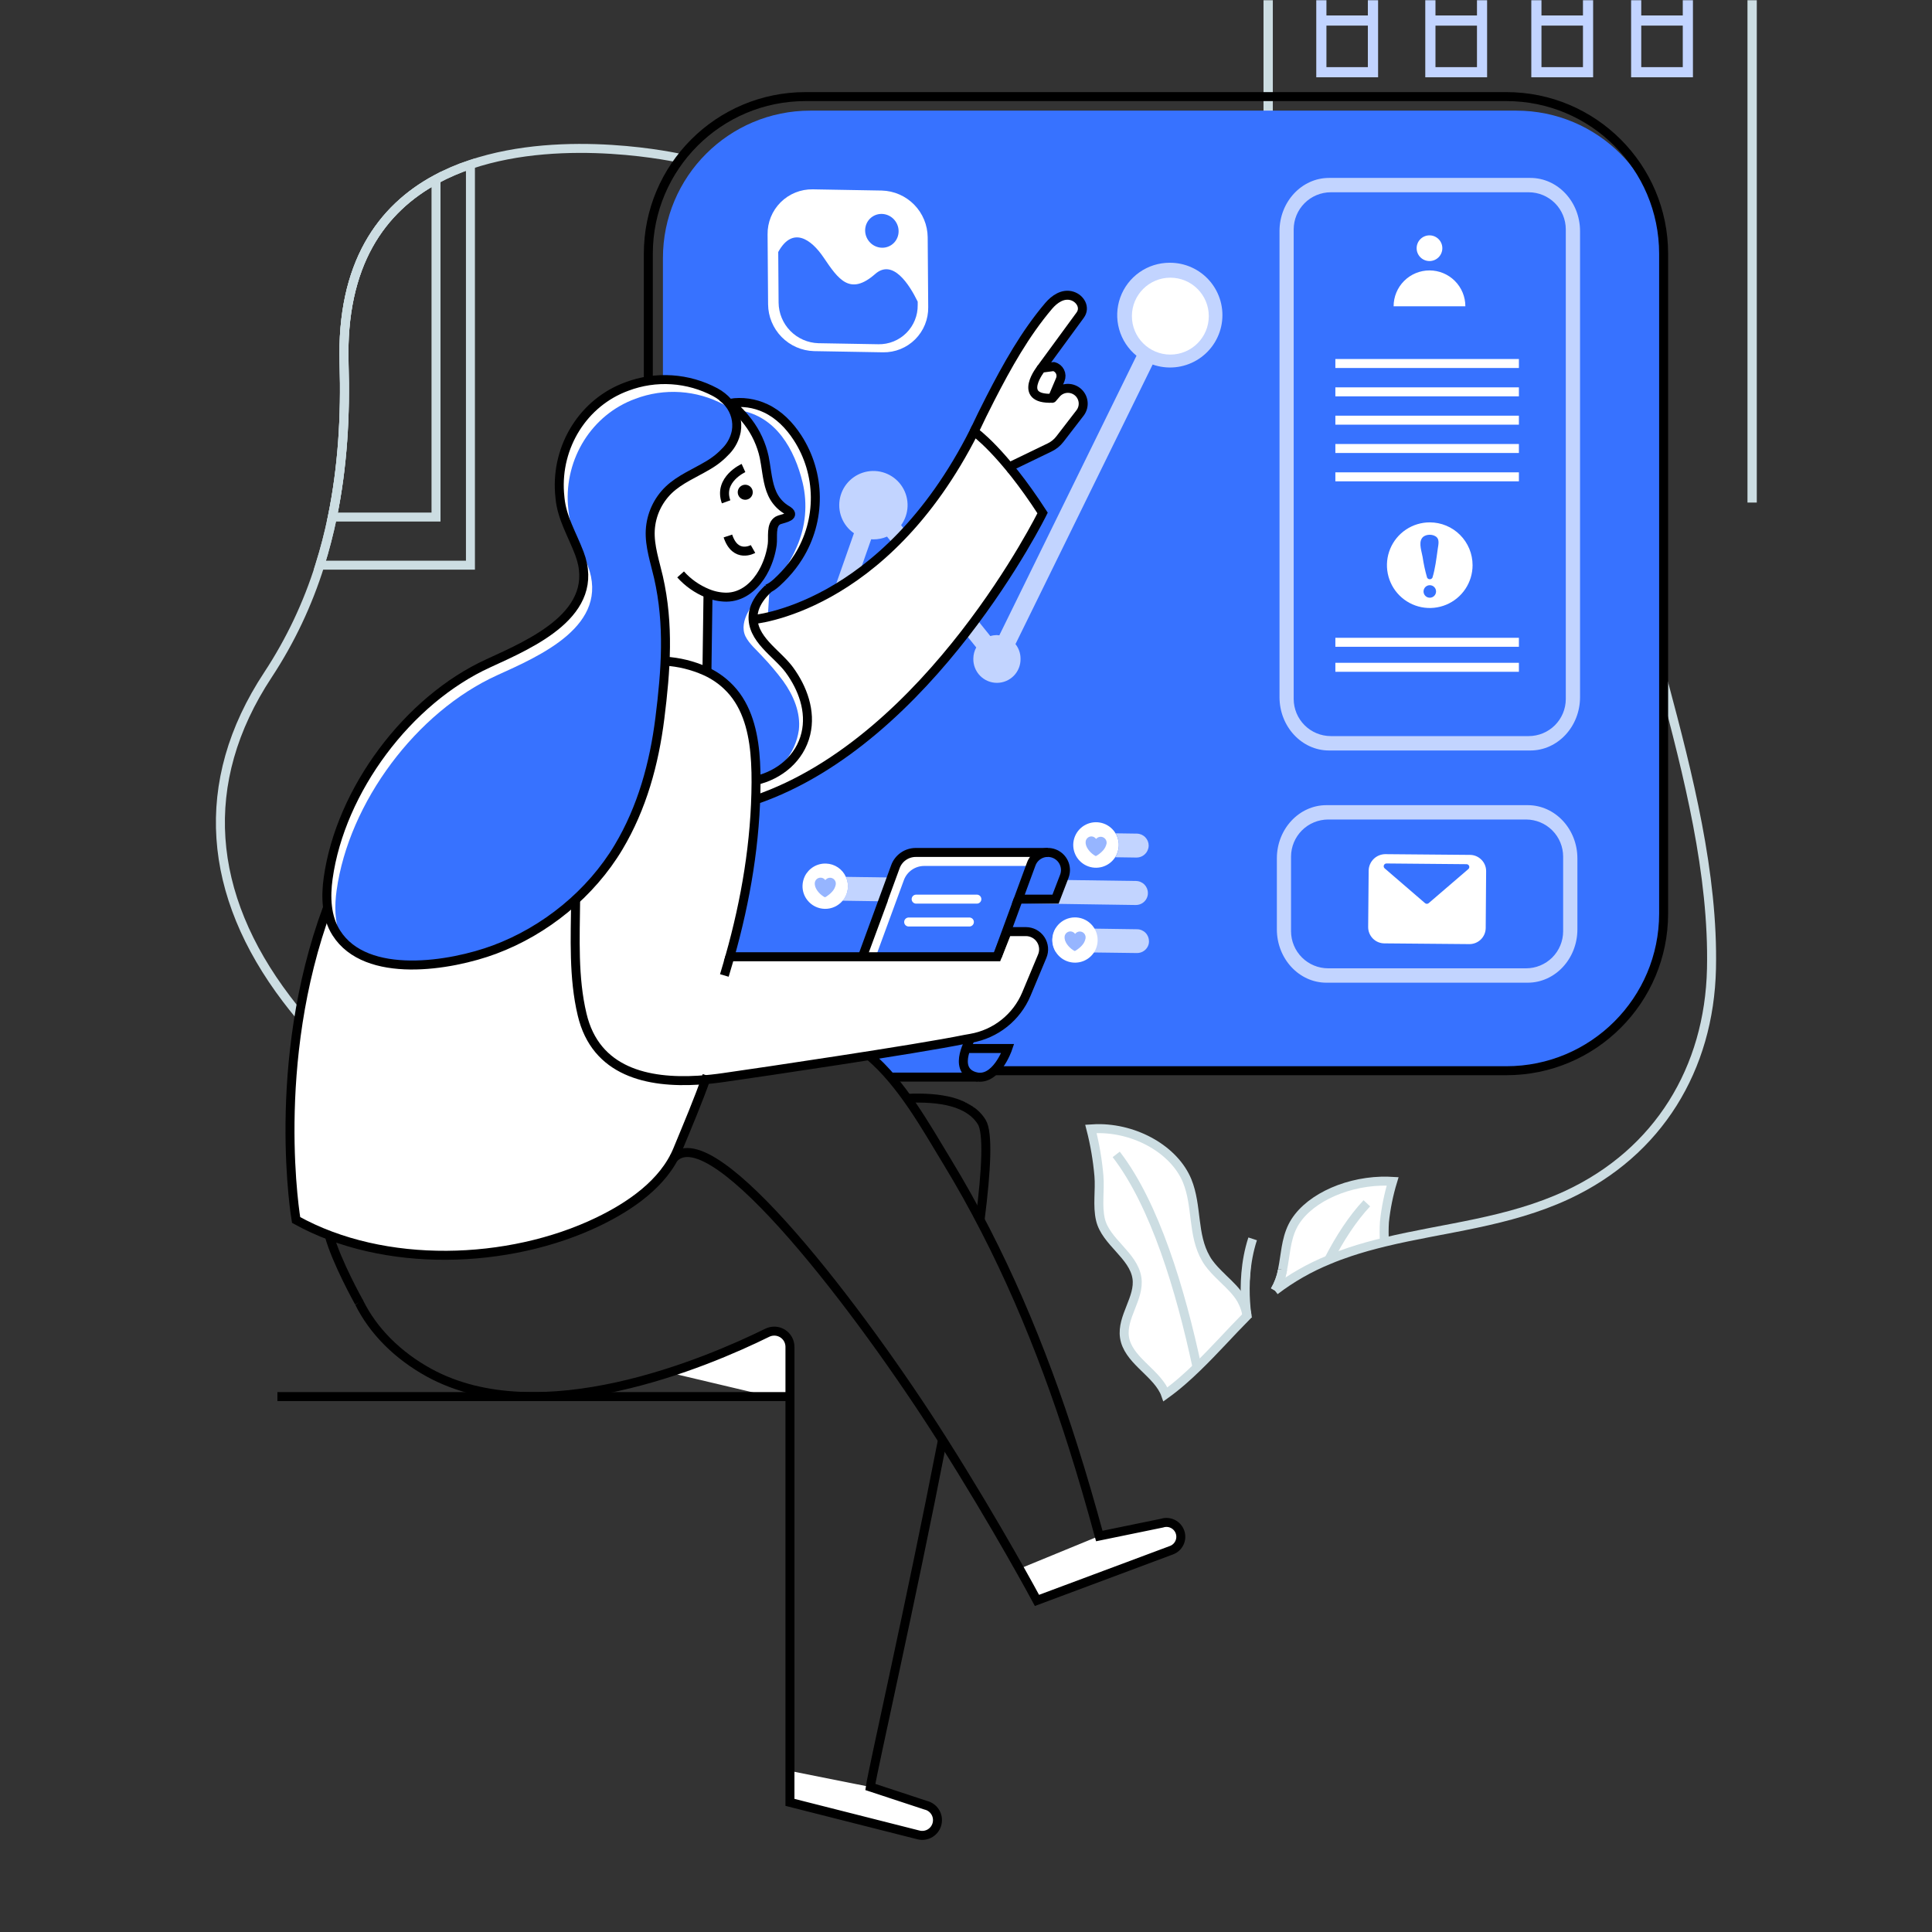<svg width="1000" height="1000" viewBox="0 0 1000 1000" fill="none" xmlns="http://www.w3.org/2000/svg">
<rect x="0" y="0" width="1000" height="1000" fill="#333333" stroke="none"/>
<g clip-path="url(#clip0_73_5476)">
<mask id="mask0_73_5476" style="mask-type:luminance" maskUnits="userSpaceOnUse" x="0" y="0" width="1000" height="1000">
<path d="M1000 0H0V1000H1000V0Z" fill="white"/>
</mask>
<g mask="url(#mask0_73_5476)">
<path d="M656.4 188.441V-358.379H906.9V260.121" stroke="#CCDDE2" stroke-width="4.82" stroke-miterlimit="10"/>
<path d="M681.3 8.001V40.001H713.3V-18.719H681.3V8.001ZM686.56 -13.479H708V8.001H686.56V-13.479ZM686.56 13.251H708V34.751H686.56V13.251Z" fill="#C2D4FF"/>
<path d="M737.72 8.001V40.001H769.72V-18.719H737.72V8.001ZM743 -13.459H764.48V8.001H743V-13.459ZM743 13.271H764.48V34.751H743V13.271Z" fill="#C2D4FF"/>
<path d="M792.6 8.001V40.001H824.6V-18.719H792.6V8.001ZM797.86 -13.479H819.34V8.001H797.86V-13.479ZM797.86 13.251H819.34V34.751H797.86V13.251Z" fill="#C2D4FF"/>
<path d="M844.26 8.001V40.001H876.26V-18.719H844.26V8.001ZM849.51 -13.479H871V8.001H849.51V-13.479ZM849.51 13.251H871V34.751H849.51V13.251Z" fill="#C2D4FF"/>
<path d="M645.35 681.129C636.9 689.649 628.53 699.129 619.61 707.739C617.157 710.133 614.647 712.446 612.08 714.679C609.23 717.159 606.29 719.519 603.28 721.679C603.061 721.049 602.794 720.438 602.48 719.849C597.43 709.849 583.73 703.519 582.03 692.179C580.48 681.589 590.03 671.859 588.47 661.479C586.71 649.739 572.27 642.769 569.6 631.299C567.9 624.179 569.42 615.969 568.8 608.629C568.091 600.422 566.703 592.287 564.65 584.309C565.65 584.239 566.65 584.209 567.65 584.179C587.95 583.839 607.93 595.239 614.5 611.259C619.79 624.259 617.1 639.169 624.13 651.319C624.553 652.105 625.031 652.86 625.56 653.579C626.492 654.854 627.493 656.076 628.56 657.239L630.79 659.559C631.16 659.929 631.57 660.269 631.94 660.669C632.31 661.069 632.71 661.419 633.08 661.819C636.58 665.169 640.15 668.539 642.47 672.539C642.68 672.887 642.867 673.247 643.03 673.619C643.241 673.99 643.428 674.375 643.59 674.769C643.8 675.199 643.96 675.609 644.11 676.009C644.26 676.409 644.45 677.009 644.61 677.429C644.83 678.179 645.04 678.889 645.2 679.629C645.2 679.819 645.2 679.979 645.26 680.129C645.32 680.279 645.26 680.249 645.26 680.319C645.274 680.378 645.274 680.44 645.26 680.499C645.26 680.629 645.26 680.719 645.32 680.809V680.869C645.305 680.957 645.316 681.047 645.35 681.129Z" fill="white"/>
<path d="M645.48 681.75H645.51L645.48 681.78V681.75Z" fill="white"/>
<path d="M645.54 681.692C645.79 681.472 646 681.322 646.25 681.102C646.04 681.292 645.79 681.502 645.57 681.722C645.57 681.722 645.57 681.722 645.51 681.722L645.54 681.692Z" fill="white"/>
<path d="M716.61 632.46C716.395 635.947 716.395 639.443 716.61 642.93C710.51 644.42 704.5 646.06 698.61 648.04C694.95 649.25 691.36 650.58 687.77 652.1C677.81 656.14 668.431 661.487 659.88 668C661.743 664.823 663.055 661.354 663.76 657.74C663.76 657.59 663.82 657.43 663.85 657.25C665.4 649.76 665.52 641.89 669.05 634.73C675.62 621.53 694.83 611.96 714.94 611.34H715.31C717.14 611.34 719 611.34 720.86 611.43C718.777 618.289 717.354 625.331 716.61 632.46Z" fill="white"/>
<path d="M707.47 622.82L698.55 648C694.89 649.21 691.3 650.54 687.71 652.06C693.44 640.92 700 630.85 707.47 622.82Z" fill="white"/>
<path d="M645.58 681.789C645.58 681.589 645.549 681.39 645.49 681.199C645.55 681.569 645.58 681.789 645.58 681.789Z" fill="white"/>
<path d="M577.75 597.512C597.75 623.442 611.03 667.512 619.61 707.742C617.157 710.135 614.647 712.448 612.08 714.682L577.75 597.512Z" fill="white"/>
<path d="M648.37 641.23C644.37 653.44 644.22 665.771 644.69 673.581C644.811 676.104 645.078 678.618 645.49 681.11L648.37 641.23Z" fill="white"/>
<path d="M645.35 681.129C636.9 689.649 628.53 699.129 619.61 707.739C617.157 710.133 614.647 712.446 612.08 714.679C609.23 717.159 606.29 719.519 603.28 721.679C603.061 721.049 602.794 720.438 602.48 719.849C597.43 709.849 583.73 703.519 582.03 692.179C580.48 681.589 590.03 671.859 588.47 661.479C586.71 649.739 572.27 642.769 569.6 631.299C567.9 624.179 569.42 615.969 568.8 608.629C568.091 600.422 566.703 592.287 564.65 584.309C565.65 584.239 566.65 584.209 567.65 584.179C587.95 583.839 607.93 595.239 614.5 611.259C619.79 624.259 617.1 639.169 624.13 651.319C624.553 652.105 625.031 652.86 625.56 653.579C626.492 654.854 627.493 656.076 628.56 657.239L630.79 659.559C631.16 659.929 631.57 660.269 631.94 660.669C632.31 661.069 632.71 661.419 633.08 661.819C636.58 665.169 640.15 668.539 642.47 672.539C642.68 672.887 642.867 673.247 643.03 673.619C643.241 673.99 643.428 674.375 643.59 674.769C643.8 675.199 643.96 675.609 644.11 676.009C644.26 676.409 644.45 677.009 644.61 677.429C644.83 678.179 645.04 678.889 645.2 679.629C645.2 679.819 645.2 679.979 645.26 680.129C645.32 680.279 645.26 680.249 645.26 680.319C645.274 680.378 645.274 680.44 645.26 680.499C645.26 680.629 645.26 680.719 645.32 680.809V680.869C645.305 680.957 645.316 681.047 645.35 681.129Z" stroke="#CCDDE2" stroke-width="4.65" stroke-miterlimit="10"/>
<path d="M663.76 657.77C663.052 661.374 661.74 664.832 659.88 668" stroke="#CCDDE2" stroke-width="4.65" stroke-miterlimit="10"/>
<path d="M716.58 642.928C716.365 639.442 716.365 635.945 716.58 632.458C717.326 625.339 718.749 618.307 720.83 611.458C718.97 611.338 717.11 611.338 715.28 611.368H714.91C694.8 611.988 675.59 621.558 669.02 634.758C665.49 641.918 665.37 649.758 663.82 657.278" stroke="#CCDDE2" stroke-width="4.65" stroke-miterlimit="10"/>
<path d="M663.77 657.781C663.77 657.621 663.83 657.471 663.86 657.281" stroke="#CCDDE2" stroke-width="4.65" stroke-miterlimit="10"/>
<path d="M663.85 657.238C663.85 657.418 663.79 657.578 663.76 657.728C663.056 661.346 661.744 664.819 659.88 667.998" stroke="#CCDDE2" stroke-width="4.65" stroke-miterlimit="10"/>
<path d="M663.77 657.781C663.77 657.621 663.83 657.471 663.86 657.281" stroke="#CCDDE2" stroke-width="4.65" stroke-miterlimit="10"/>
<path d="M645.48 681.602V681.752" stroke="#CCDDE2" stroke-width="4.65" stroke-miterlimit="10"/>
<path d="M707.47 622.82C700 630.82 693.47 640.92 687.71 652.1" stroke="#CCDDE2" stroke-width="4.65" stroke-miterlimit="10"/>
<path d="M645.58 681.789C645.58 681.589 645.549 681.39 645.49 681.199C645.55 681.569 645.58 681.789 645.58 681.789Z" stroke="#CCDDE2" stroke-width="4.65" stroke-miterlimit="10"/>
<path d="M577.75 597.512C597.75 623.442 611.03 667.512 619.61 707.742" stroke="#CCDDE2" stroke-width="4.65" stroke-miterlimit="10"/>
<path d="M648.37 641.23C644.37 653.44 644.22 665.771 644.69 673.581C644.811 676.104 645.078 678.618 645.49 681.11" stroke="#CCDDE2" stroke-width="4.65" stroke-miterlimit="10"/>
<path d="M861.08 353.379C873.81 401.059 886.94 452.429 885.86 501.439C884.71 553.089 858.41 596.439 811.29 618.439C780.62 632.749 747.65 635.379 716.58 642.909C710.48 644.399 704.47 646.039 698.58 648.019C694.92 649.229 691.33 650.559 687.74 652.079C677.789 656.128 668.42 661.481 659.88 667.999" stroke="#CCDDE2" stroke-width="4.65" stroke-miterlimit="10"/>
<path d="M352.27 82C352.27 82 292.91 68.45 243.5 85.15C237.345 87.178 231.381 89.748 225.68 92.83C197.68 107.98 176.55 136.45 178.1 188.16C178.93 215.16 177.35 241.79 172.03 267.63C170.29 276.016 168.14 284.316 165.58 292.53C159.309 312.612 150.258 331.717 138.69 349.29C101.85 405.15 107.43 463.21 148.29 517.05C150.43 519.87 152.63 522.66 154.89 525.39" stroke="#CCDDE2" stroke-width="4.65" stroke-miterlimit="10"/>
<path d="M784.79 57.262H419.43C377.291 57.262 343.13 91.422 343.13 133.562V477.902C343.13 520.041 377.291 554.202 419.43 554.202H784.79C826.929 554.202 861.09 520.041 861.09 477.902V133.562C861.09 91.422 826.929 57.262 784.79 57.262Z" fill="#3772FF"/>
<path d="M779.72 50H416.94C372.001 50 335.57 86.431 335.57 131.37V472.83C335.57 517.769 372.001 554.2 416.94 554.2H779.72C824.659 554.2 861.09 517.769 861.09 472.83V131.37C861.09 86.431 824.659 50 779.72 50Z" stroke="black" stroke-width="4.65" stroke-miterlimit="10"/>
<path d="M774.6 67.031H429.62C387.481 67.031 353.32 101.192 353.32 143.331V468.121C353.32 510.261 387.481 544.421 429.62 544.421H774.6C816.739 544.421 850.9 510.261 850.9 468.121V143.331C850.9 101.192 816.739 67.031 774.6 67.031Z" fill="#3772FF"/>
<path d="M792.11 92.09H687.92C673.76 92.09 662.27 104.45 662.27 119.66V360.82C662.27 376.06 673.76 388.45 687.92 388.45H792.11C806.3 388.45 817.83 376.06 817.83 360.82V119.66C817.83 104.45 806.3 92.09 792.11 92.09ZM810.45 361.87C810.432 366.939 808.409 371.796 804.823 375.38C801.237 378.964 796.38 380.984 791.31 381H688.79C683.713 380.984 678.848 378.962 675.256 375.375C671.663 371.788 669.634 366.927 669.61 361.85V118.67C669.634 113.593 671.663 108.731 675.256 105.144C678.848 101.557 683.713 99.536 688.79 99.52H791.31C796.383 99.536 801.244 101.559 804.83 105.147C808.416 108.735 810.437 113.597 810.45 118.67V361.87Z" fill="#C2D4FF"/>
<path d="M790.74 416.75H686.55C672.4 416.75 660.9 429.11 660.9 444.32V481C660.9 496.25 672.4 508.64 686.55 508.64H790.74C804.93 508.64 816.46 496.25 816.46 481V444.32C816.46 429.11 804.93 416.75 790.74 416.75ZM809.08 482.06C809.067 487.132 807.046 491.993 803.459 495.579C799.873 499.166 795.012 501.187 789.94 501.2H687.42C682.344 501.187 677.479 499.167 673.886 495.582C670.293 491.996 668.264 487.136 668.24 482.06V443.33C668.264 438.253 670.293 433.392 673.886 429.805C677.478 426.217 682.343 424.196 687.42 424.18H789.94C795.013 424.196 799.874 426.219 803.46 429.807C807.046 433.395 809.067 438.257 809.08 443.33V482.06Z" fill="#C2D4FF"/>
<path d="M557.25 443.412L404.57 441.172C402.927 441.145 401.362 440.468 400.219 439.289C399.075 438.11 398.446 436.524 398.47 434.882C398.468 434.313 398.549 433.747 398.71 433.202C399.104 431.909 399.907 430.78 400.998 429.983C402.089 429.186 403.409 428.764 404.76 428.782L557.44 431.002C556.298 432.775 555.659 434.824 555.59 436.932C555.507 439.207 556.084 441.457 557.25 443.412Z" fill="#3772FF"/>
<path d="M594.27 439.41C593.883 440.7 593.09 441.831 592.009 442.634C590.928 443.438 589.617 443.871 588.27 443.87L577.27 443.71C578.45 441.867 579.092 439.731 579.126 437.542C579.159 435.354 578.583 433.199 577.46 431.32L588.46 431.48C590.1 431.514 591.661 432.194 592.803 433.372C593.945 434.549 594.576 436.13 594.56 437.77C594.541 438.328 594.443 438.88 594.27 439.41Z" fill="#C2D4FF"/>
<path d="M593.91 463.999C593.523 465.287 592.729 466.415 591.648 467.213C590.566 468.012 589.255 468.439 587.91 468.429L436.16 466.209C437.577 464.519 438.486 462.462 438.782 460.276C439.077 458.09 438.747 455.865 437.83 453.859L588.05 455.999C589.691 456.031 591.253 456.71 592.396 457.888C593.538 459.066 594.169 460.648 594.15 462.289C594.155 462.868 594.074 463.444 593.91 463.999Z" fill="#C2D4FF"/>
<path d="M417.9 465.93L404.22 465.73C402.581 465.706 401.018 465.035 399.873 463.861C398.728 462.688 398.094 461.109 398.11 459.47C398.117 458.892 398.201 458.316 398.36 457.76C398.744 456.473 399.537 455.346 400.621 454.552C401.704 453.758 403.017 453.339 404.36 453.36L416.55 453.55C415.837 455.029 415.435 456.639 415.37 458.28C415.269 461.051 416.166 463.766 417.9 465.93Z" fill="#3772FF"/>
<path d="M546.45 492.68L404.78 490.62C403.141 490.584 401.582 489.903 400.44 488.726C399.299 487.549 398.666 485.97 398.68 484.33C398.684 483.774 398.771 483.221 398.94 482.69C399.324 481.399 400.117 480.266 401.198 479.462C402.28 478.659 403.592 478.226 404.94 478.23L546.4 480.31C545.245 482.167 544.633 484.309 544.633 486.495C544.633 488.682 545.245 490.824 546.4 492.68H546.45Z" fill="#3772FF"/>
<path d="M594.5 488.869C594.116 490.158 593.322 491.286 592.24 492.083C591.157 492.881 589.844 493.304 588.5 493.289L566.24 492.999L546.45 492.729C545.295 490.873 544.683 488.731 544.683 486.544C544.683 484.358 545.295 482.216 546.45 480.359L566.61 480.659L588.61 480.979C590.247 481.006 591.808 481.679 592.951 482.852C594.094 484.025 594.726 485.602 594.71 487.239C594.717 487.79 594.647 488.339 594.5 488.869Z" fill="#C2D4FF"/>
<path d="M577.21 443.711C575.672 446.114 573.315 447.878 570.576 448.674C567.836 449.47 564.901 449.245 562.315 448.041C559.728 446.837 557.667 444.735 556.514 442.126C555.36 439.516 555.192 436.577 556.042 433.854C556.892 431.13 558.701 428.808 561.133 427.317C563.566 425.827 566.457 425.27 569.269 425.75C572.081 426.23 574.623 427.714 576.424 429.926C578.225 432.139 579.161 434.93 579.06 437.781C578.987 439.888 578.348 441.936 577.21 443.711Z" fill="white"/>
<g opacity="0.72">
<path opacity="0.72" d="M572.78 436.51C572.515 437.917 571.852 439.219 570.87 440.26C570.392 440.79 569.87 441.278 569.31 441.72C569 441.94 567.39 443.23 567.08 443.07C564.96 442 562.29 439.31 561.96 436.68C561.905 436.268 561.905 435.851 561.96 435.44C562.077 434.732 562.444 434.089 562.995 433.629C563.545 433.168 564.242 432.92 564.96 432.93C565.43 432.947 565.89 433.075 566.301 433.302C566.713 433.53 567.065 433.851 567.33 434.24C567.63 433.878 568.008 433.589 568.436 433.393C568.864 433.197 569.33 433.101 569.8 433.11C570.223 433.124 570.639 433.225 571.022 433.407C571.405 433.588 571.747 433.846 572.026 434.165C572.305 434.483 572.516 434.856 572.646 435.259C572.776 435.663 572.821 436.088 572.78 436.51Z" fill="#3772FF"/>
</g>
<path d="M436.14 466.211C435.02 467.553 433.613 468.629 432.024 469.358C430.434 470.087 428.702 470.451 426.953 470.424C425.205 470.398 423.484 469.98 421.918 469.203C420.351 468.425 418.979 467.307 417.9 465.931C416.174 463.764 415.283 461.049 415.39 458.281C415.456 456.64 415.857 455.03 416.57 453.551C417.574 451.511 419.147 449.805 421.099 448.639C423.05 447.473 425.298 446.897 427.57 446.981C429.758 447.05 431.883 447.735 433.7 448.957C435.516 450.18 436.951 451.889 437.84 453.891C438.757 455.897 439.087 458.121 438.792 460.307C438.496 462.493 437.587 464.55 436.17 466.241L436.14 466.211Z" fill="white"/>
<g opacity="0.72">
<path opacity="0.72" d="M432.59 457.842C432.319 459.246 431.653 460.543 430.67 461.582C430.2 462.119 429.677 462.608 429.11 463.042C428.81 463.262 427.19 464.562 426.89 464.392C424.77 463.332 422.1 460.642 421.76 458.002C421.705 457.59 421.705 457.173 421.76 456.762C421.863 456.176 422.138 455.634 422.549 455.205C422.961 454.776 423.491 454.479 424.071 454.351C424.652 454.224 425.258 454.271 425.811 454.489C426.365 454.706 426.841 455.083 427.18 455.572C427.577 455.021 428.149 454.62 428.803 454.436C429.457 454.252 430.153 454.296 430.779 454.559C431.405 454.823 431.923 455.291 432.249 455.888C432.574 456.484 432.687 457.173 432.57 457.842H432.59Z" fill="#3772FF"/>
</g>
<path d="M566.24 492.999C564.828 495.131 562.759 496.745 560.347 497.596C557.935 498.447 555.311 498.489 552.874 497.714C550.436 496.94 548.317 495.391 546.839 493.304C545.36 491.217 544.602 488.705 544.68 486.149C544.754 484.1 545.357 482.105 546.43 480.359C547.253 479.043 548.329 477.903 549.594 477.005C550.86 476.108 552.291 475.47 553.805 475.128C555.319 474.786 556.886 474.748 558.414 475.015C559.943 475.282 561.404 475.85 562.712 476.684C564.02 477.519 565.15 478.605 566.036 479.879C566.923 481.153 567.548 482.589 567.876 484.106C568.204 485.623 568.228 487.19 567.948 488.716C567.667 490.242 567.086 491.698 566.24 492.999Z" fill="white"/>
<g opacity="0.72">
<path opacity="0.72" d="M561.89 485.66C561.622 487.068 560.955 488.369 559.97 489.41C559.5 489.947 558.977 490.436 558.41 490.87C558.11 491.09 556.49 492.38 556.19 492.22C554.07 491.15 551.4 488.47 551.06 485.83C551.005 485.418 551.005 485.001 551.06 484.59C551.163 484.004 551.438 483.462 551.849 483.033C552.261 482.604 552.791 482.307 553.371 482.179C553.952 482.052 554.558 482.1 555.111 482.317C555.665 482.534 556.141 482.911 556.48 483.4C556.877 482.85 557.448 482.451 558.1 482.268C558.752 482.084 559.448 482.127 560.073 482.389C560.698 482.651 561.216 483.117 561.542 483.711C561.868 484.305 561.984 484.992 561.87 485.66H561.89Z" fill="#3772FF"/>
</g>
<path d="M397.3 121.359L397.56 157.549C397.627 163.861 400.131 169.904 404.55 174.412C408.969 178.92 414.96 181.546 421.27 181.739L457.09 182.359C460.17 182.406 463.229 181.834 466.084 180.677C468.939 179.519 471.532 177.8 473.71 175.621C475.888 173.443 477.606 170.849 478.762 167.993C479.918 165.138 480.489 162.079 480.44 158.999L480.17 122.809C480.108 116.497 477.606 110.455 473.188 105.947C468.77 101.44 462.779 98.817 456.47 98.629L420.65 97.999C417.57 97.951 414.511 98.524 411.656 99.681C408.801 100.838 406.208 102.557 404.03 104.736C401.852 106.915 400.134 109.509 398.978 112.364C397.822 115.22 397.251 118.279 397.3 121.359Z" fill="white"/>
<path d="M402.81 130.441L403 156.641C403.059 162.122 405.235 167.368 409.073 171.281C412.91 175.195 418.112 177.474 423.59 177.641L454.7 178.181C457.375 178.222 460.032 177.725 462.511 176.72C464.991 175.716 467.244 174.224 469.137 172.333C471.03 170.442 472.524 168.19 473.531 165.711C474.538 163.232 475.038 160.577 475 157.901V156.131C470.63 147.191 462.12 133.811 453 141.811C439.91 153.311 433.92 144.561 426.29 133.271C419.92 123.821 410.23 116.921 402.81 130.441Z" fill="#3772FF"/>
<path d="M461.34 126.822C465.292 124.197 466.31 118.779 463.614 114.722C460.919 110.665 455.53 109.504 451.578 112.129C447.627 114.755 446.609 120.172 449.305 124.229C452 128.286 457.389 129.447 461.34 126.822Z" fill="#3772FF"/>
<path d="M605.38 136.001C599.782 135.999 594.32 137.73 589.746 140.957C585.171 144.183 581.707 148.747 579.83 154.021C577.953 159.295 577.754 165.021 579.262 170.412C580.77 175.803 583.909 180.596 588.25 184.131L517.25 328.841C516.813 328.772 516.372 328.729 515.93 328.711C514.798 328.726 513.673 328.901 512.59 329.231L466.4 271.841C468.462 268.995 469.63 265.599 469.755 262.087C469.879 258.574 468.954 255.104 467.098 252.12C465.242 249.135 462.54 246.771 459.334 245.329C456.129 243.886 452.567 243.432 449.102 244.022C445.638 244.613 442.428 246.222 439.881 248.645C437.335 251.068 435.568 254.194 434.806 257.625C434.044 261.056 434.322 264.637 435.603 267.909C436.884 271.182 439.111 273.999 442 276.001L409.63 368.121C406.808 368.29 404.131 369.431 402.054 371.349C399.978 373.268 398.629 375.847 398.239 378.647C397.848 381.447 398.438 384.297 399.91 386.711C401.382 389.125 403.644 390.955 406.312 391.89C408.981 392.825 411.89 392.808 414.547 391.841C417.204 390.874 419.444 389.017 420.887 386.586C422.33 384.154 422.887 381.298 422.462 378.503C422.038 375.707 420.659 373.145 418.56 371.251L450.93 279.121C451.33 279.121 451.72 279.181 452.12 279.181C454.527 279.181 456.908 278.691 459.12 277.741L505.3 335.111C504.327 336.876 503.811 338.856 503.8 340.871C503.753 342.505 504.035 344.131 504.627 345.654C505.22 347.177 506.112 348.565 507.251 349.737C508.39 350.909 509.753 351.84 511.258 352.477C512.763 353.113 514.381 353.441 516.015 353.441C517.649 353.441 519.267 353.113 520.772 352.477C522.277 351.84 523.64 350.909 524.779 349.737C525.917 348.565 526.81 347.177 527.402 345.654C527.995 344.131 528.277 342.505 528.23 340.871C528.222 338.154 527.299 335.519 525.61 333.391L596.61 188.681C600.342 189.995 604.316 190.476 608.254 190.091C612.192 189.706 615.998 188.463 619.404 186.451C622.811 184.438 625.735 181.704 627.973 178.441C630.21 175.178 631.706 171.465 632.356 167.562C633.006 163.659 632.793 159.661 631.734 155.849C630.674 152.037 628.793 148.503 626.222 145.496C623.651 142.488 620.453 140.08 616.853 138.439C613.252 136.799 609.336 135.967 605.38 136.001Z" fill="#C2D4FF"/>
<path d="M691.18 188.148H786.18" stroke="white" stroke-width="4.65" stroke-miterlimit="10"/>
<path d="M691.18 202.82H786.18" stroke="white" stroke-width="4.65" stroke-miterlimit="10"/>
<path d="M691.18 217.48H786.18" stroke="white" stroke-width="4.65" stroke-miterlimit="10"/>
<path d="M691.18 232.141H786.18" stroke="white" stroke-width="4.65" stroke-miterlimit="10"/>
<path d="M691.18 246.809H786.18" stroke="white" stroke-width="4.65" stroke-miterlimit="10"/>
<path d="M691.18 332.449H786.18" stroke="white" stroke-width="4.65" stroke-miterlimit="10"/>
<path d="M691.18 345.391H786.18" stroke="white" stroke-width="4.65" stroke-miterlimit="10"/>
<path d="M766.22 444.479C767.175 445.271 767.94 446.267 768.459 447.394C768.978 448.52 769.238 449.749 769.22 450.989L769 480.319C768.992 481.426 768.766 482.521 768.334 483.54C767.902 484.56 767.274 485.484 766.484 486.259C765.694 487.035 764.759 487.647 763.732 488.061C762.705 488.474 761.607 488.681 760.5 488.669L716.5 488.289C714.269 488.268 712.137 487.362 710.573 485.77C709.009 484.178 708.141 482.031 708.16 479.799L708.42 450.449C708.504 448.238 709.43 446.143 711.008 444.593C712.586 443.042 714.698 442.154 716.91 442.109L760.91 442.489C762.859 442.506 764.74 443.211 766.22 444.479Z" fill="white"/>
<path d="M760 449.842L739.48 467.472C739.218 467.695 738.885 467.817 738.54 467.817C738.196 467.817 737.862 467.695 737.6 467.472L716.71 449.472C716.479 449.277 716.315 449.016 716.241 448.723C716.167 448.431 716.187 448.123 716.297 447.842C716.408 447.562 716.604 447.323 716.857 447.159C717.111 446.996 717.409 446.916 717.71 446.932L759.12 447.302C759.411 447.311 759.692 447.409 759.926 447.582C760.161 447.755 760.337 447.994 760.432 448.269C760.528 448.544 760.537 448.842 760.46 449.123C760.383 449.403 760.223 449.654 760 449.842Z" fill="#3772FF"/>
<path d="M740.06 270.379C735.676 270.375 731.39 271.671 727.743 274.104C724.096 276.536 721.253 279.996 719.572 284.045C717.892 288.094 717.45 292.55 718.303 296.85C719.156 301.15 721.265 305.1 724.363 308.201C727.462 311.302 731.41 313.415 735.709 314.272C740.008 315.128 744.465 314.691 748.516 313.014C752.566 311.337 756.028 308.497 758.464 304.852C760.9 301.208 762.2 296.923 762.2 292.539C762.201 289.63 761.63 286.75 760.518 284.062C759.406 281.374 757.775 278.931 755.719 276.874C753.664 274.816 751.222 273.183 748.536 272.069C745.849 270.954 742.969 270.38 740.06 270.379ZM740.06 309.379C739.201 309.379 738.377 309.038 737.769 308.43C737.161 307.822 736.82 306.998 736.82 306.139C736.82 305.28 737.161 304.455 737.769 303.848C738.377 303.24 739.201 302.899 740.06 302.899C740.919 302.899 741.743 303.24 742.351 303.848C742.959 304.455 743.3 305.28 743.3 306.139C743.3 306.998 742.959 307.822 742.351 308.43C741.743 309.038 740.919 309.379 740.06 309.379ZM744.13 284.459C743.45 289.269 742.87 294.319 741.44 298.979C741.307 299.232 741.107 299.445 740.862 299.593C740.617 299.741 740.336 299.819 740.05 299.819C739.764 299.819 739.483 299.741 739.238 299.593C738.993 299.445 738.793 299.232 738.66 298.979C737.646 295.469 736.871 291.894 736.34 288.279C735.89 285.659 734.34 281.389 735.83 278.849C737.12 276.559 740.77 276.289 742.83 277.479C745.46 278.889 744.44 281.999 744.13 284.419V284.459Z" fill="white"/>
<path d="M605.77 183.53C616.76 183.53 625.67 174.621 625.67 163.63C625.67 152.64 616.76 143.73 605.77 143.73C594.78 143.73 585.87 152.64 585.87 163.63C585.87 174.621 594.78 183.53 605.77 183.53Z" fill="white"/>
<path d="M739.9 135.12C743.573 135.12 746.55 132.143 746.55 128.47C746.55 124.798 743.573 121.82 739.9 121.82C736.227 121.82 733.25 124.798 733.25 128.47C733.25 132.143 736.227 135.12 739.9 135.12Z" fill="white"/>
<path d="M721.33 158.539C721.33 153.614 723.287 148.89 726.769 145.408C730.252 141.925 734.975 139.969 739.9 139.969C744.825 139.969 749.548 141.925 753.031 145.408C756.514 148.89 758.47 153.614 758.47 158.539H721.33Z" fill="white"/>
<path d="M612 794.19C611.996 795.701 611.531 797.174 610.668 798.414C609.806 799.654 608.585 800.601 607.17 801.13L537.52 827.13C537.52 827.13 534.2 820.97 528.41 810.68L488.63 744.13C477.88 799.43 465.89 854.8 458.46 889.31L451.3 923.67L480 933.11C481.725 933.526 483.261 934.509 484.361 935.902C485.462 937.294 486.064 939.015 486.07 940.79C486.067 941.994 485.791 943.181 485.262 944.263C484.733 945.344 483.965 946.291 483.016 947.032C482.067 947.772 480.962 948.288 479.785 948.539C478.608 948.79 477.388 948.77 476.22 948.48L409.7 931.62V915.36L408.12 915.05L409.49 725.38L344.49 710.01C336.34 712.55 327.73 714.88 318.93 716.77C318.835 716.783 318.742 716.803 318.65 716.83C297.291 722.429 274.981 723.391 253.22 719.65C253.03 719.65 252.81 719.56 252.63 719.52C251.05 719.22 249.47 718.87 247.92 718.52C247.45 718.43 246.99 718.34 246.52 718.21C245.16 717.9 243.8 717.5 242.44 717.13C241.69 716.91 240.95 716.73 240.24 716.51C239.53 716.29 239 716.11 238.38 715.89C226.668 712.213 215.851 706.133 206.62 698.04C199.542 692.097 193.541 684.98 188.88 677C186.88 673.84 185.01 670.52 183.27 667.11C172.71 646.26 170.51 639.17 173.58 638.98C166.819 636.598 160.27 633.655 154 630.18C154 630.18 140.18 549.53 170.32 468.36C169.743 463.339 169.847 458.263 170.63 453.27C176.98 407.73 211.93 360.92 253.63 341.96C275.97 331.8 312.4 316.21 300.63 285.17C296.91 275.35 291.63 266.89 290.63 256.7C290.54 255.7 290.42 254.81 290.35 253.82C288.68 229.82 302.65 207.03 325.27 198.82C332.671 196.033 340.582 194.859 348.474 195.377C356.366 195.894 364.056 198.091 371.03 201.82C373.439 203.091 375.6 204.785 377.41 206.82C384.29 207 392.93 208.21 396.99 210.1C403.87 213.32 409.38 218.96 413.5 225.31C421.1 237.146 424.151 251.336 422.09 265.25C420.906 272.95 418.163 280.327 414.03 286.93C411.992 290.238 409.627 293.334 406.97 296.17C404.64 298.61 401.33 302.17 398.14 303.48C398.176 303.508 398.22 303.524 398.265 303.524C398.31 303.524 398.355 303.508 398.39 303.48L397.46 318.35C416.56 314 467.59 296.08 505 222.09C507.7 216.36 510.48 210.66 513.4 205.02C522.04 188.23 531.3 171.53 543.57 157.09C546.57 153.59 551.01 150.43 555.78 151.95C559.96 153.28 562.78 157.95 559.87 161.87L539.79 189.31L546.2 188.48C546.899 188.649 547.552 188.968 548.115 189.415C548.677 189.863 549.136 190.427 549.457 191.07C549.779 191.713 549.957 192.418 549.978 193.136C549.999 193.855 549.863 194.569 549.58 195.23L545.52 204.87L547.44 202.61C548.761 201.05 550.633 200.061 552.667 199.85C554.7 199.639 556.735 200.222 558.348 201.477C559.961 202.733 561.027 204.563 561.322 206.586C561.616 208.608 561.118 210.666 559.93 212.33L549.35 226C547.933 227.805 546.133 229.274 544.08 230.3L523.14 240.4C529.333 248.013 535.092 255.969 540.39 264.23C528.892 286.268 515.413 307.214 500.12 326.81C474.34 360.02 437.22 397.14 391.9 412.66C390.9 440.11 386.05 467.31 378.52 493.92C402.03 493.92 424.46 493.92 447.14 493.92L464.24 447.26C465.026 445.107 466.455 443.248 468.333 441.935C470.211 440.622 472.448 439.918 474.74 439.92H543.09C544.279 439.924 545.457 440.155 546.56 440.6C548.235 441.292 549.668 442.465 550.677 443.97C551.687 445.476 552.227 447.247 552.23 449.06C552.218 450.171 552.008 451.272 551.61 452.31L547.08 464.09H546.93H527.66L519.82 486.55L522.05 480.88H531.69C533.2 480.88 534.686 481.253 536.017 481.965C537.348 482.678 538.482 483.709 539.318 484.966C540.154 486.223 540.667 487.667 540.81 489.17C540.954 490.673 540.723 492.188 540.14 493.58L531.93 513.22C529.455 519.134 525.53 524.329 520.517 528.326C515.505 532.323 509.566 534.993 503.25 536.09L502.38 536.24L500.77 541L501.6 539.36C501.33 540.01 501.02 540.72 500.74 541.5H522.36C522.36 541.5 517.56 555.5 508.73 556.34C508.016 556.396 507.299 556.372 506.59 556.27H461.79C464.3 559.06 467.12 562.44 470.13 566.41C483.13 566.22 502.04 567.61 506.72 576.69C507.525 577.593 508.261 578.555 508.92 579.57C510.71 582.57 511.3 589.57 510.87 599.68C510.996 610.106 510.122 620.521 508.26 630.78C510.527 635.033 512.707 639.31 514.8 643.61C519.352 652.117 523.458 660.855 527.1 669.79C527.225 670.027 527.329 670.274 527.41 670.53C538.326 695.563 547.903 721.159 556.1 747.21L556.56 748.82C562.76 767.1 567.81 783.71 569.73 793.82L602.23 787.16C603.345 786.79 604.531 786.69 605.693 786.867C606.854 787.045 607.956 787.495 608.91 788.181C609.863 788.867 610.64 789.769 611.177 790.814C611.715 791.858 611.997 793.015 612 794.19Z" fill="white"/>
<path d="M499.85 542.699H521.47C520.583 545.138 519.454 547.483 518.1 549.699C515.43 553.879 511.31 558.249 505.86 557.509H440.27C437.72 557.526 435.237 556.696 433.21 555.149C432.761 553.071 432.889 550.909 433.58 548.899C460.07 544.839 487.21 540.469 499.35 537.959L501.64 537.559L499.85 542.699Z" fill="#3772FF"/>
<path d="M551.34 450.379C551.328 451.49 551.118 452.591 550.72 453.629L546.2 465.399H526.92L519 487.999L516.12 495.219H453.28L467.84 455.559C468.63 453.407 470.062 451.549 471.941 450.236C473.821 448.924 476.058 448.22 478.35 448.219H546.69C547.88 448.221 549.058 448.452 550.16 448.899C550.543 449.055 550.917 449.232 551.28 449.429C551.31 449.729 551.34 450.069 551.34 450.379Z" fill="#3772FF"/>
<path d="M551.35 450.369C551.337 451.48 551.127 452.581 550.73 453.619L546.2 465.389H526.93L533.63 447.209C534.37 445.193 535.796 443.502 537.659 442.432C539.521 441.363 541.7 440.984 543.815 441.361C545.929 441.738 547.843 442.847 549.22 444.494C550.598 446.141 551.352 448.221 551.35 450.369Z" fill="#3772FF"/>
<path d="M521.46 542.7C521.46 542.7 515.26 560.92 504 557C497 554.59 498.05 547.62 499.88 542.66L521.46 542.7Z" fill="#3772FF"/>
<path d="M505.62 465.391H474.19" stroke="white" stroke-width="4.65" stroke-linecap="round" stroke-linejoin="round"/>
<path d="M501.75 477.23H470.32" stroke="white" stroke-width="4.65" stroke-linecap="round" stroke-linejoin="round"/>
<path d="M526.37 670.999C520.927 657.838 514.579 645.071 507.37 632.789C510.29 617.319 512.28 590.219 505.95 577.919C501.27 568.829 482.38 567.449 469.34 567.639C459.27 554.329 451.13 547.469 451.13 547.469C451.13 547.469 390.51 557.289 376.67 557.369C362.83 557.449 362.84 565.119 362.84 565.119C362.84 565.119 353.2 594.209 342.3 608.659C331.4 623.109 302.08 640.659 259.83 647.419C217.58 654.179 184.35 645.849 176.73 641.609C169.11 637.369 168.86 641.459 182.5 668.329C196.14 695.199 217.14 714.519 252.41 720.889C274.164 724.635 296.469 723.673 317.82 718.069C317.82 718.069 373.63 703.999 390 693.269C406.37 682.539 408.93 697.129 408.93 697.129L407.33 916.309L450.53 924.929L487.85 745.399L527.65 811.999L569 794.999C564.13 769.429 539.12 701.999 526.37 670.999Z" fill="#2E2E2E"/>
<path d="M413.47 377.931C412.584 384.019 409.995 389.732 406 394.411C402.931 398.332 399.027 401.52 394.57 403.741C393.524 404.246 392.437 404.661 391.32 404.981C391.32 401.511 391.26 397.981 391.07 394.541C390.36 381.651 387.76 368.231 379.55 358.321C375.6 353.586 370.615 349.823 364.98 347.321C365.14 344.941 365.33 342.581 365.48 340.201C365.91 336.131 365.89 332.026 365.42 327.961C364.89 325.494 364.589 322.983 364.52 320.461C364.61 318.111 364.27 309.091 366.13 307.141C369.233 308.434 372.558 309.114 375.92 309.141C383.45 309.081 389.43 304.461 393.46 298.551C394.942 298.067 396.483 297.784 398.04 297.711C402.6 298.391 388.99 310.661 393.43 309.271C390.54 310.161 388.43 314.501 387.07 316.981C385.07 320.821 383.91 325.341 385.87 329.401C387.79 333.281 391.81 336.621 394.66 339.811C398.502 343.845 402.096 348.11 405.42 352.581C410.68 359.901 414.52 368.891 413.47 377.931Z" fill="#3772FF"/>
<path d="M344.26 342.219C351.421 342.664 358.444 344.384 365 347.299C370.631 349.803 375.612 353.567 379.56 358.299C387.77 368.219 390.37 381.629 391.08 394.519C391.27 397.989 391.36 401.519 391.33 404.959C391.18 435.479 386.1 465.679 377.76 495.209C403.66 495.209 428.23 495.209 453.26 495.209H516.12L519 487.999L521.3 482.199H531C532.511 482.199 533.998 482.572 535.33 483.285C536.662 483.999 537.797 485.03 538.634 486.288C539.472 487.545 539.985 488.991 540.129 490.495C540.273 491.999 540.043 493.515 539.46 494.909L531.25 514.549C528.769 520.459 524.84 525.651 519.827 529.646C514.813 533.641 508.876 536.31 502.56 537.409L501.69 537.569L499.4 537.969C487.26 540.479 460.12 544.849 433.63 548.909C409.4 552.659 385.7 556.129 374.49 557.739C370.24 558.359 365.9 558.819 361.49 559.099C335.32 560.709 308.3 554.889 301.3 525.099C296.74 506.019 297.74 485.449 297.95 465.589" stroke="black" stroke-width="4.65" stroke-miterlimit="10"/>
<path d="M469.55 568.499C486.49 567.719 501.67 570.229 508.18 580.829C511.46 586.189 510.66 605.089 507.28 631.449" stroke="black" stroke-width="4.65" stroke-miterlimit="10"/>
<path d="M185.76 673.93C185.797 673.975 185.827 674.026 185.85 674.08C193.1 688.86 205.85 701.62 222.16 710.55C279.63 741.99 366.07 705.15 397.16 689.82C398.401 689.209 399.777 688.925 401.158 688.994C402.539 689.064 403.879 689.484 405.053 690.216C406.226 690.948 407.193 691.967 407.863 693.177C408.533 694.386 408.883 695.747 408.88 697.13V932.9L475.39 949.75C476.42 950.014 477.492 950.068 478.543 949.907C479.594 949.746 480.602 949.374 481.505 948.813C482.409 948.253 483.19 947.515 483.8 946.645C484.411 945.775 484.84 944.79 485.06 943.75C485.498 941.729 485.127 939.617 484.026 937.867C482.925 936.117 481.181 934.869 479.17 934.39L450.48 924.94C451.81 915.62 471.27 830.39 487.81 745.41" stroke="black" stroke-width="4.65" stroke-miterlimit="10"/>
<path d="M449.85 546.359C466.85 560.759 479.06 582.899 490.49 601.709C518.34 647.539 539.17 697.419 555.35 748.459C560.24 763.879 564.74 779.459 568.99 795.039L601.47 788.369C603.313 787.77 605.318 787.916 607.055 788.776C608.792 789.636 610.124 791.141 610.765 792.97C611.407 794.799 611.307 796.807 610.487 798.563C609.668 800.32 608.194 801.686 606.38 802.369L536.73 828.369C536.73 828.369 516.35 790.299 487.87 745.369C446.13 679.449 369 577.849 348.64 599.519" stroke="black" stroke-width="4.65" stroke-miterlimit="10"/>
<path d="M389.09 320.779C389.09 320.779 457.39 316.049 504.21 223.359C504.21 223.359 519.01 233.569 539.64 265.509C539.64 265.509 481.76 382.979 391.08 413.979" stroke="black" stroke-width="4.65" stroke-miterlimit="10"/>
<path d="M382.91 212.398L386.91 218.478L389.32 222.178C391.765 227.874 393.914 233.692 395.76 239.608L395.88 240.028L400.46 257.528C400.468 257.548 400.468 257.569 400.46 257.588C401.999 260.122 404.122 262.251 406.65 263.798C407.248 264.121 407.805 264.514 408.31 264.968C411.06 267.728 403.81 268.528 402.31 269.438C401.648 269.893 401.105 270.5 400.728 271.208C400.35 271.917 400.148 272.706 400.14 273.508C391.53 309.338 397.07 299.928 393.37 307.898C396.58 305.178 404.56 296.528 404.56 296.528C405.56 295.878 406.5 293.928 407.15 292.958C409.215 289.79 410.992 286.443 412.46 282.958C417.023 272.549 418.076 260.939 415.46 249.878C411.33 232.688 401.7 215.488 382.91 212.398Z" fill="#3772FF"/>
<path d="M382.09 223.21C381.358 226.928 379.594 230.366 377 233.13C374.183 236.209 370.904 238.831 367.28 240.9C360.46 244.96 352.87 248.03 347.14 253.51C341.403 259.027 337.969 266.512 337.53 274.46C337.13 282.6 340.04 291.03 341.81 298.65C347.42 323.28 345.62 346.95 342.52 371.74C339.58 395.13 333.32 418.02 321.18 438.38C306.86 462.38 283.35 481.59 256.89 491.45C234.89 499.66 192.14 506.94 175.97 484.1C173.18 476.89 173.15 468.64 174.23 460.87C180.58 415.29 215.53 368.51 257.23 349.55C279.57 339.39 316 323.78 304.23 292.73C300.48 282.94 295.23 274.49 294.23 264.26C294.14 263.33 294.05 262.4 293.96 261.41C292.28 237.41 306.25 214.63 328.87 206.41C336.27 203.615 344.182 202.437 352.075 202.955C359.968 203.472 367.658 205.673 374.63 209.41C377.105 210.727 379.321 212.482 381.17 214.59C381.297 214.733 381.411 214.887 381.51 215.05C381.651 215.404 381.764 215.768 381.85 216.14C382.402 218.457 382.484 220.861 382.09 223.21Z" fill="#3772FF"/>
<path d="M391.38 403.93C403.46 401.14 414.06 392.49 417.09 379.85C419.91 368.14 415.45 356.12 408.54 346.7C402.13 338 388.78 330.7 389.83 318.36C390.17 314.36 392.15 310.86 394.73 307.76C395.66 306.68 396.62 305.68 397.67 304.66" stroke="black" stroke-width="4.65" stroke-miterlimit="10"/>
<path d="M366.47 306.859L365.91 347.689" stroke="black" stroke-width="4.65" stroke-miterlimit="10"/>
<path d="M299.87 286.389C296.14 276.589 290.87 268.139 289.87 257.919C289.77 256.979 289.68 256.039 289.61 255.039C287.92 231.039 301.9 208.269 324.51 200.039C331.912 197.247 339.825 196.07 347.72 196.588C355.614 197.105 363.306 199.305 370.28 203.039C372.749 204.361 374.958 206.12 376.8 208.229L377.27 208.799C378.903 210.795 380.09 213.117 380.75 215.609C381.411 218.102 381.53 220.707 381.1 223.249C380.372 226.957 378.619 230.387 376.04 233.149C373.213 236.234 369.928 238.865 366.3 240.949C359.48 245.009 351.9 248.059 346.15 253.539C340.41 259.071 336.985 266.578 336.57 274.539C336.16 282.679 339.08 291.099 340.82 298.739C346.43 323.369 344.64 347.029 341.54 371.809C338.6 395.199 332.35 418.099 320.19 438.459C305.87 462.459 282.37 481.679 255.9 491.529C233.47 499.889 189.49 507.289 174.04 482.819C168.85 474.609 168.51 464.219 169.85 454.599C176.2 409.029 211.17 362.229 252.85 343.279C275.23 332.999 311.66 317.429 299.87 286.389Z" stroke="black" stroke-width="4.65" stroke-miterlimit="10"/>
<path d="M385.74 258.678C387.888 258.678 389.63 256.937 389.63 254.788C389.63 252.64 387.888 250.898 385.74 250.898C383.592 250.898 381.85 252.64 381.85 254.788C381.85 256.937 383.592 258.678 385.74 258.678Z" fill="black"/>
<path d="M384.83 242.25C384.83 242.25 371.66 248.19 375.83 259.74" stroke="black" stroke-width="4.65" stroke-miterlimit="10"/>
<path d="M397 304.851C400.3 303.651 403.82 299.851 406.22 297.361C408.874 294.528 411.245 291.444 413.3 288.151C419.086 278.892 422.109 268.173 422.011 257.255C421.914 246.338 418.701 235.675 412.75 226.521C408.63 220.161 403.14 214.521 396.26 211.321C390.525 208.619 384.108 207.713 377.85 208.721C381.347 211.576 384.484 214.847 387.19 218.461C391.266 223.81 394.12 229.989 395.55 236.561C395.77 237.711 395.96 238.851 396.16 240.011C397.16 246.191 397.72 252.451 400.75 257.511C402.295 260.065 404.428 262.215 406.97 263.781C407.568 264.103 408.125 264.496 408.63 264.951C411.38 267.711 404.13 268.501 402.63 269.411C398.78 271.661 400.21 278.121 399.7 281.861C399.085 286.226 397.779 290.466 395.83 294.421C395.14 295.826 394.355 297.182 393.48 298.481C389.48 304.411 383.48 309.051 375.94 309.091C372.585 309.061 369.267 308.381 366.17 307.091C360.858 304.932 356.107 301.591 352.28 297.321" stroke="black" stroke-width="4.65" stroke-miterlimit="10"/>
<path d="M389.76 284.16C389.76 284.16 380.69 289.33 376.76 277.43" stroke="black" stroke-width="4.65" stroke-miterlimit="10"/>
<path d="M520.72 242.498L543.32 231.578C545.386 230.582 547.191 229.116 548.59 227.298L559.14 213.608C560.355 211.946 560.875 209.877 560.591 207.838C560.306 205.799 559.238 203.951 557.614 202.686C555.99 201.42 553.937 200.837 551.89 201.06C549.844 201.283 547.964 202.293 546.65 203.878L544.72 206.128L548.79 196.498C549.066 195.836 549.197 195.123 549.174 194.406C549.15 193.689 548.972 192.985 548.652 192.343C548.333 191.701 547.879 191.135 547.321 190.684C546.763 190.233 546.115 189.907 545.42 189.728L538.99 190.578L559.09 163.128C561.94 159.238 559.17 154.538 555 153.208C550.2 151.678 545.76 154.838 542.78 158.338C530.52 172.778 521.23 189.478 512.6 206.278C509.7 211.925 506.903 217.618 504.21 223.358" stroke="black" stroke-width="4.65" stroke-linejoin="round"/>
<path d="M539 190.578C539 190.578 525.89 206.888 544.73 206.128" stroke="black" stroke-width="4.65" stroke-miterlimit="10"/>
<path d="M502.5 537.398C502.5 537.398 492.78 553.168 504.1 557.038C515.42 560.908 521.61 542.708 521.61 542.708H499.76" stroke="black" stroke-width="4.65" stroke-miterlimit="10"/>
<path d="M505.98 557.5H460.9" stroke="black" stroke-width="4.65" stroke-miterlimit="10"/>
<path d="M551.49 450.369C551.477 451.48 551.267 452.581 550.87 453.619L546.35 465.389H527.08L533.77 447.209C534.51 445.193 535.937 443.502 537.799 442.432C539.661 441.363 541.841 440.984 543.955 441.361C546.069 441.738 547.983 442.847 549.361 444.494C550.738 446.141 551.492 448.221 551.49 450.369Z" stroke="black" stroke-width="4.65" stroke-miterlimit="10"/>
<path d="M457.4 465.39L446.4 495.2L463.47 448.57C464.26 446.414 465.694 444.554 467.578 443.241C469.462 441.927 471.704 441.226 474 441.23H542.34" stroke="black" stroke-width="4.65" stroke-miterlimit="10"/>
<path d="M516.14 495.201L527.08 465.391" stroke="black" stroke-width="4.65" stroke-miterlimit="10"/>
<path d="M169.59 469.609C139.44 550.779 153.26 631.449 153.26 631.449C198.8 656.789 263.37 654.589 309.62 632.319C325.98 624.419 343.62 612.519 350.76 595.079C356 582.309 361.45 569.639 365.94 556.689" stroke="black" stroke-width="4.65" stroke-miterlimit="10"/>
<path d="M143.59 722.871H408.92" stroke="black" stroke-width="4.65" stroke-miterlimit="10"/>
<path d="M377.78 495.23L374.92 504.9" stroke="black" stroke-width="4.65" stroke-miterlimit="10"/>
<path d="M185.85 674.081C185.85 674.081 174.17 653.241 170.37 639.371" stroke="black" stroke-width="4.65" stroke-miterlimit="10"/>
<path d="M243.5 85.148V292.528H165.58C168.147 284.322 170.297 276.022 172.03 267.628C177.35 241.788 178.93 215.108 178.1 188.158C176.55 136.448 197.65 107.978 225.68 92.828C231.381 89.746 237.345 87.176 243.5 85.148Z" stroke="#CCDDE2" stroke-width="4.65" stroke-miterlimit="10"/>
<path d="M225.68 92.828V267.628H172C177.32 241.788 178.9 215.108 178.07 188.158C176.55 136.448 197.65 107.998 225.68 92.828Z" stroke="#CCDDE2" stroke-width="4.65" stroke-miterlimit="10"/>
</g>
</g>
<defs>
<clipPath id="clip0_73_5476">
<rect width="1000" height="1000" fill="white"/>
</clipPath>
</defs>
</svg>
